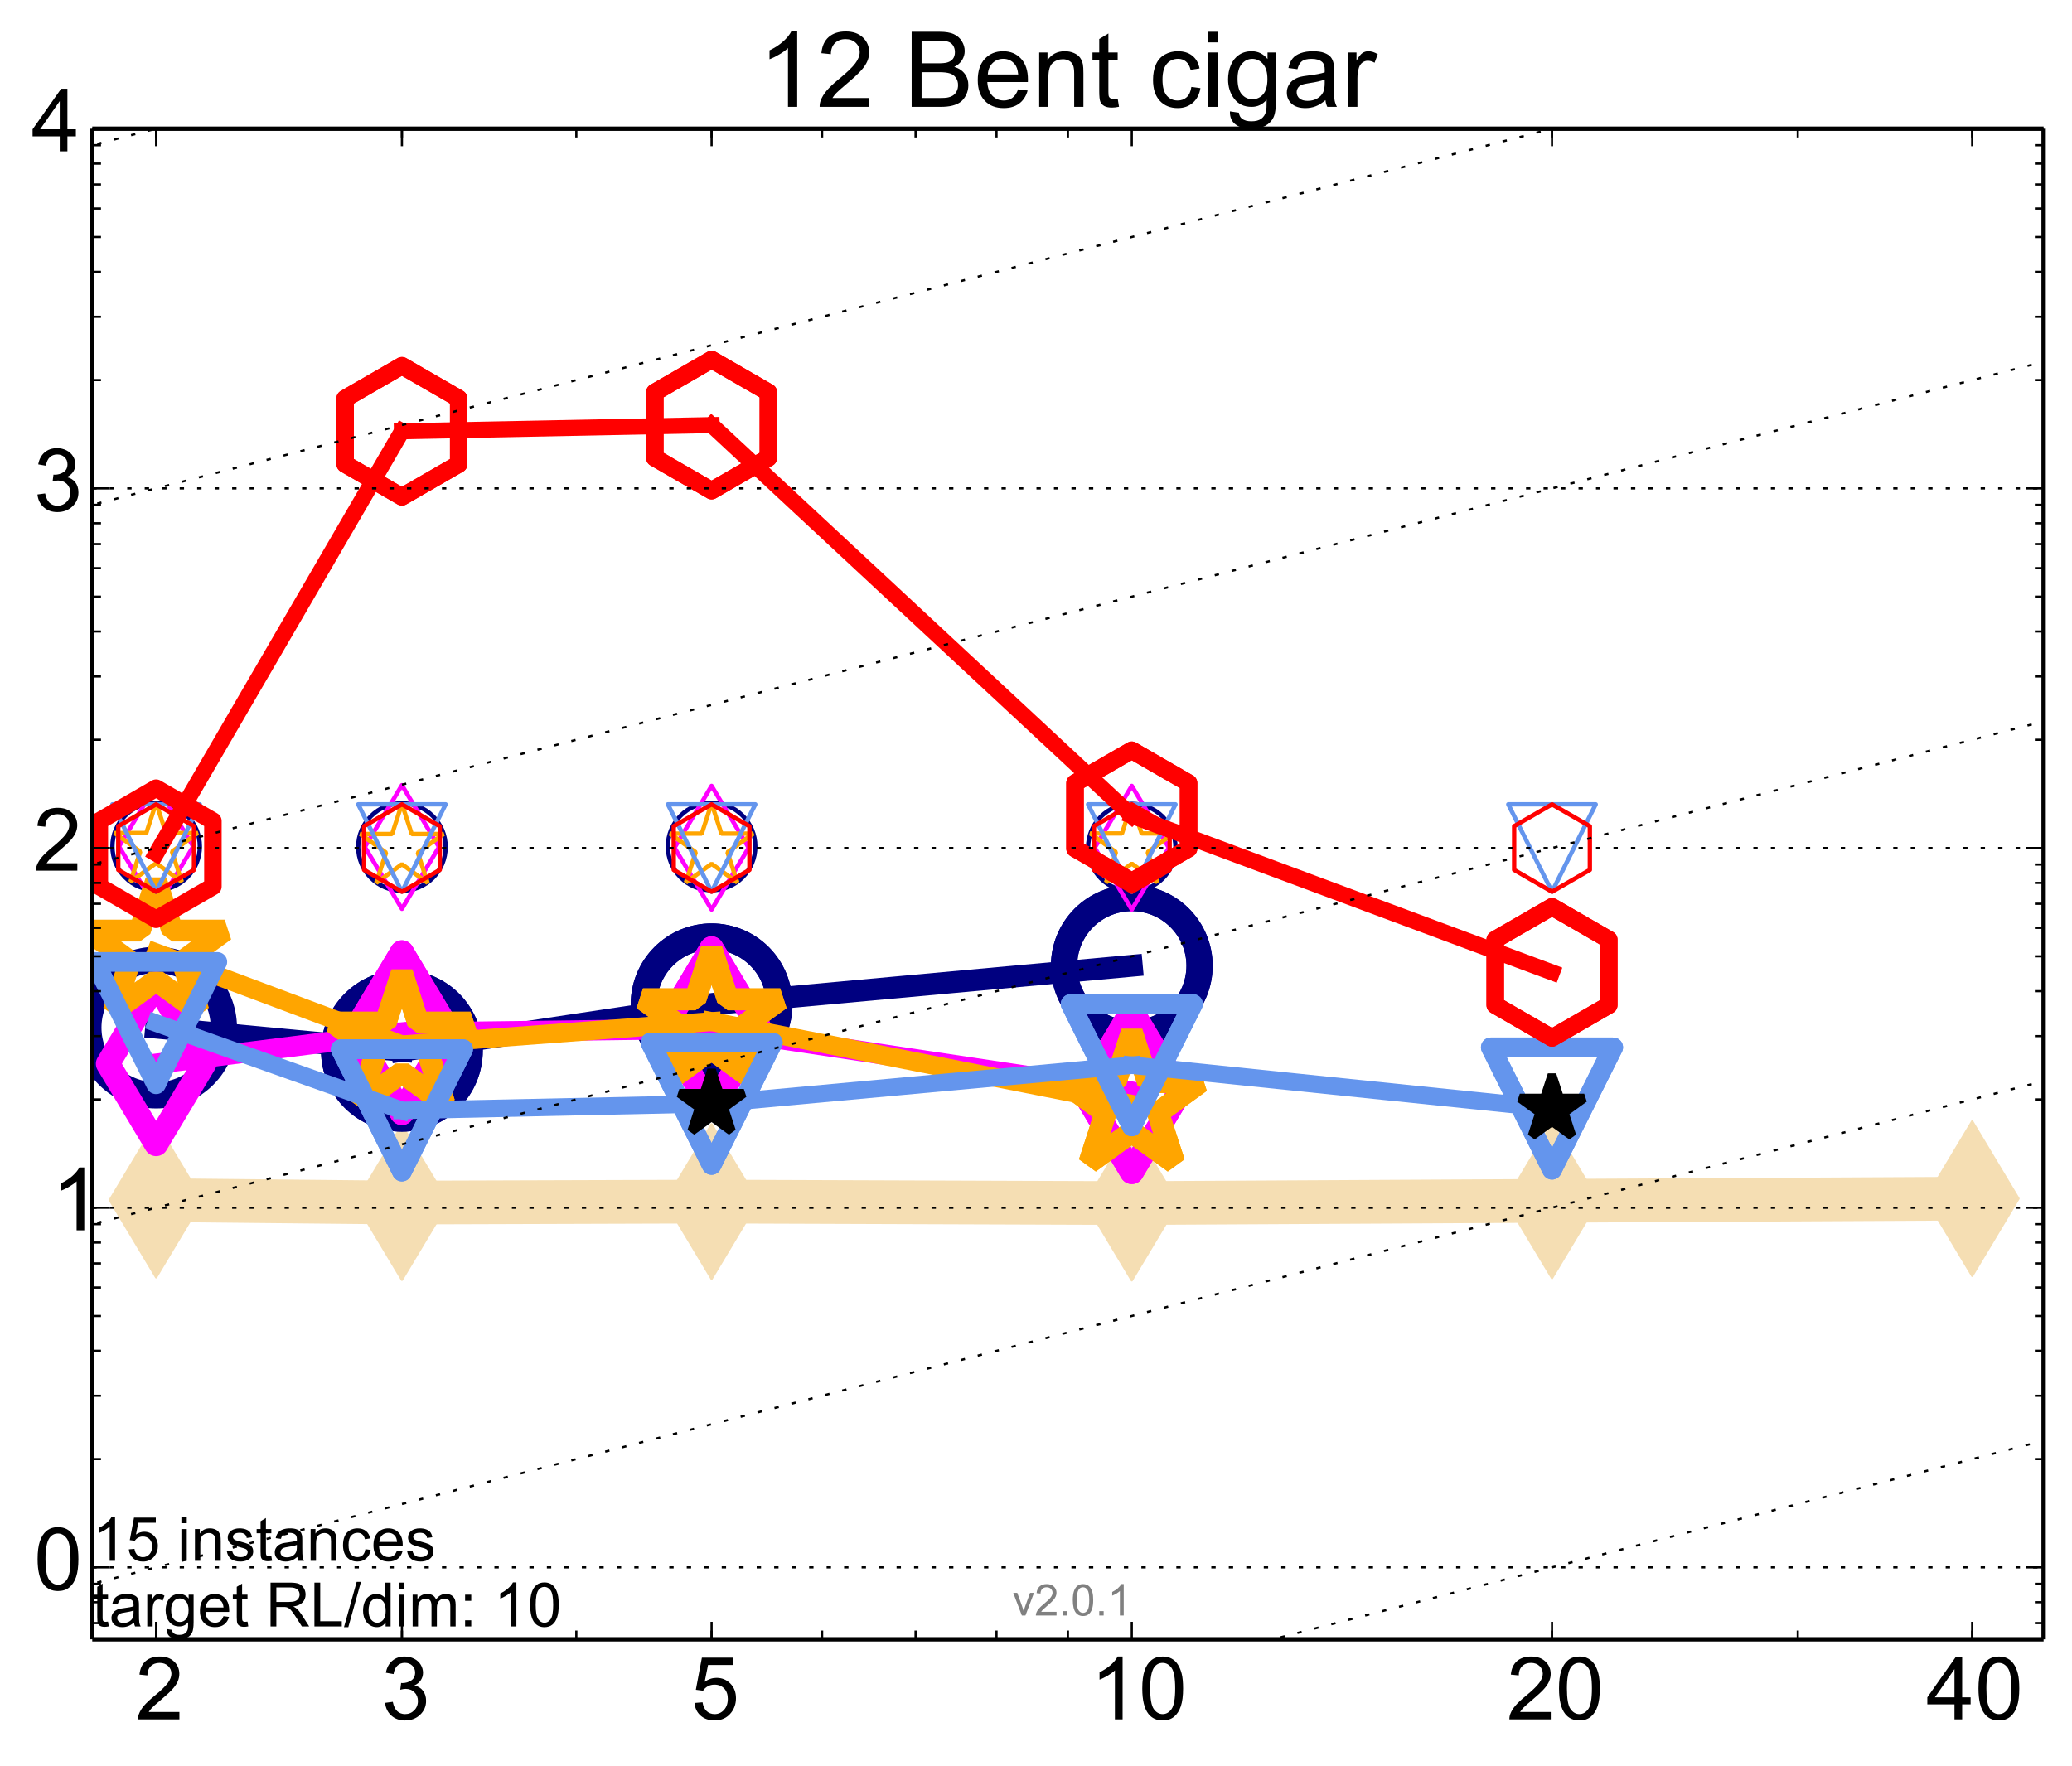 <?xml version="1.0" encoding="utf-8" standalone="no"?>
<!DOCTYPE svg PUBLIC "-//W3C//DTD SVG 1.1//EN"
  "http://www.w3.org/Graphics/SVG/1.1/DTD/svg11.dtd">
<!-- Created with matplotlib (http://matplotlib.org/) -->
<svg height="404pt" version="1.1" viewBox="0 0 474 404" width="474pt" xmlns="http://www.w3.org/2000/svg" xmlns:xlink="http://www.w3.org/1999/xlink">
 <defs>
  <style type="text/css">
*{stroke-linecap:butt;stroke-linejoin:round;}
  </style>
 </defs>
 <g id="figure_1">
  <g id="patch_1">
   <path d="
M0 404.541
L474.703 404.541
L474.703 0
L0 0
z
" style="fill:#ffffff;"/>
  </g>
  <g id="axes_1">
   <g id="patch_2">
    <path d="
M21.103 375.05
L467.503 375.05
L467.503 29.45
L21.103 29.45
z
" style="fill:#ffffff;"/>
   </g>
   <g id="line2d_1">
    <path clip-path="url(#pce8b81b1b8)" d="
M35.715 274.564
L91.945 275.135
L162.788 274.906
L258.915 275.251
L355.042 274.734
L451.169 274.225" style="fill:none;stroke:#f5deb3;stroke-linecap:square;stroke-width:10;"/>
    <defs>
     <path d="
M-8.32667e-16 17.678
L10.607 0
L9.4369e-16 -17.678
L-10.607 -3.55271e-15
z
" id="md254f5ef2b" style="stroke:#f5deb3;stroke-linejoin:miter;stroke-width:0.5;"/>
    </defs>
    <g clip-path="url(#pce8b81b1b8)">
     <use style="fill:#f5deb3;stroke:#f5deb3;stroke-linejoin:miter;stroke-width:0.5;" x="35.715" xlink:href="#md254f5ef2b" y="274.564"/>
     <use style="fill:#f5deb3;stroke:#f5deb3;stroke-linejoin:miter;stroke-width:0.5;" x="91.945" xlink:href="#md254f5ef2b" y="275.135"/>
     <use style="fill:#f5deb3;stroke:#f5deb3;stroke-linejoin:miter;stroke-width:0.5;" x="162.788" xlink:href="#md254f5ef2b" y="274.906"/>
     <use style="fill:#f5deb3;stroke:#f5deb3;stroke-linejoin:miter;stroke-width:0.5;" x="258.915" xlink:href="#md254f5ef2b" y="275.251"/>
     <use style="fill:#f5deb3;stroke:#f5deb3;stroke-linejoin:miter;stroke-width:0.5;" x="355.042" xlink:href="#md254f5ef2b" y="274.734"/>
     <use style="fill:#f5deb3;stroke:#f5deb3;stroke-linejoin:miter;stroke-width:0.5;" x="451.169" xlink:href="#md254f5ef2b" y="274.225"/>
    </g>
   </g>
   <g id="line2d_2">
    <path clip-path="url(#pce8b81b1b8)" d="
M35.715 235.101
L91.945 240.403" style="fill:none;stroke:#000080;stroke-linecap:square;stroke-width:5.0;"/>
    <defs>
     <path d="
M0 15.5
C4.111 15.5 8.053 13.867 10.96 10.96
C13.867 8.053 15.5 4.111 15.5 0
C15.5 -4.111 13.867 -8.053 10.96 -10.96
C8.053 -13.867 4.111 -15.5 0 -15.5
C-4.111 -15.5 -8.053 -13.867 -10.96 -10.96
C-13.867 -8.053 -15.5 -4.111 -15.5 0
C-15.5 4.111 -13.867 8.053 -10.96 10.96
C-8.053 13.867 -4.111 15.5 0 15.5
z
" id="m0d8e0e36bc" style="stroke:#000080;stroke-width:6.0;"/>
    </defs>
    <g clip-path="url(#pce8b81b1b8)">
     <use style="fill:none;stroke:#000080;stroke-width:6.0;" x="35.715" xlink:href="#m0d8e0e36bc" y="235.101"/>
     <use style="fill:none;stroke:#000080;stroke-width:6.0;" x="91.945" xlink:href="#m0d8e0e36bc" y="240.403"/>
    </g>
   </g>
   <g id="line2d_3">
    <path clip-path="url(#pce8b81b1b8)" d="
M91.945 240.403
L162.788 229.76" style="fill:none;stroke:#000080;stroke-linecap:square;stroke-width:5.0;"/>
    <g clip-path="url(#pce8b81b1b8)">
     <use style="fill:none;stroke:#000080;stroke-width:6.0;" x="91.945" xlink:href="#m0d8e0e36bc" y="240.403"/>
     <use style="fill:none;stroke:#000080;stroke-width:6.0;" x="162.788" xlink:href="#m0d8e0e36bc" y="229.76"/>
    </g>
   </g>
   <g id="line2d_4">
    <path clip-path="url(#pce8b81b1b8)" d="
M162.788 229.76
L258.915 220.956" style="fill:none;stroke:#000080;stroke-linecap:square;stroke-width:5.0;"/>
    <g clip-path="url(#pce8b81b1b8)">
     <use style="fill:none;stroke:#000080;stroke-width:6.0;" x="162.788" xlink:href="#m0d8e0e36bc" y="229.76"/>
     <use style="fill:none;stroke:#000080;stroke-width:6.0;" x="258.915" xlink:href="#m0d8e0e36bc" y="220.956"/>
    </g>
   </g>
   <g id="line2d_5">
    <path clip-path="url(#pce8b81b1b8)" d="
M258.915 220.956" style="fill:none;stroke:#000080;stroke-linecap:square;stroke-width:5.0;"/>
    <g clip-path="url(#pce8b81b1b8)">
     <use style="fill:none;stroke:#000080;stroke-width:6.0;" x="258.915" xlink:href="#m0d8e0e36bc" y="220.956"/>
    </g>
   </g>
   <g id="line2d_6"/>
   <g id="line2d_7">
    <defs>
     <path d="
M0 10
C2.652 10 5.196 8.946 7.071 7.071
C8.946 5.196 10 2.652 10 0
C10 -2.652 8.946 -5.196 7.071 -7.071
C5.196 -8.946 2.652 -10 0 -10
C-2.652 -10 -5.196 -8.946 -7.071 -7.071
C-8.946 -5.196 -10 -2.652 -10 0
C-10 2.652 -8.946 5.196 -7.071 7.071
C-5.196 8.946 -2.652 10 0 10
z
" id="m482b61ff66" style="stroke:#000080;"/>
    </defs>
    <g clip-path="url(#pce8b81b1b8)">
     <use style="fill:none;stroke:#000080;" x="35.715" xlink:href="#m482b61ff66" y="193.666"/>
     <use style="fill:none;stroke:#000080;" x="91.945" xlink:href="#m482b61ff66" y="193.784"/>
     <use style="fill:none;stroke:#000080;" x="162.788" xlink:href="#m482b61ff66" y="193.666"/>
     <use style="fill:none;stroke:#000080;" x="258.915" xlink:href="#m482b61ff66" y="193.914"/>
    </g>
   </g>
   <g id="line2d_8">
    <path clip-path="url(#pce8b81b1b8)" d="
M35.715 243.372
L91.945 236.261" style="fill:none;stroke:#ff00ff;stroke-linecap:square;stroke-width:4.667;"/>
    <defs>
     <path d="
M-8.65974e-16 18.385
L11.031 0
L9.10383e-16 -18.385
L-11.031 -3.55271e-15
z
" id="mb8abdacfd3" style="stroke:#ff00ff;stroke-linejoin:miter;stroke-width:5.5;"/>
    </defs>
    <g clip-path="url(#pce8b81b1b8)">
     <use style="fill:none;stroke:#ff00ff;stroke-linejoin:miter;stroke-width:5.5;" x="35.715" xlink:href="#mb8abdacfd3" y="243.372"/>
     <use style="fill:none;stroke:#ff00ff;stroke-linejoin:miter;stroke-width:5.5;" x="91.945" xlink:href="#mb8abdacfd3" y="236.261"/>
    </g>
   </g>
   <g id="line2d_9">
    <path clip-path="url(#pce8b81b1b8)" d="
M91.945 236.261
L162.788 235.356" style="fill:none;stroke:#ff00ff;stroke-linecap:square;stroke-width:4.667;"/>
    <g clip-path="url(#pce8b81b1b8)">
     <use style="fill:none;stroke:#ff00ff;stroke-linejoin:miter;stroke-width:5.5;" x="91.945" xlink:href="#mb8abdacfd3" y="236.261"/>
     <use style="fill:none;stroke:#ff00ff;stroke-linejoin:miter;stroke-width:5.5;" x="162.788" xlink:href="#mb8abdacfd3" y="235.356"/>
    </g>
   </g>
   <g id="line2d_10">
    <path clip-path="url(#pce8b81b1b8)" d="
M162.788 235.356
L258.915 249.759" style="fill:none;stroke:#ff00ff;stroke-linecap:square;stroke-width:4.667;"/>
    <g clip-path="url(#pce8b81b1b8)">
     <use style="fill:none;stroke:#ff00ff;stroke-linejoin:miter;stroke-width:5.5;" x="162.788" xlink:href="#mb8abdacfd3" y="235.356"/>
     <use style="fill:none;stroke:#ff00ff;stroke-linejoin:miter;stroke-width:5.5;" x="258.915" xlink:href="#mb8abdacfd3" y="249.759"/>
    </g>
   </g>
   <g id="line2d_11">
    <path clip-path="url(#pce8b81b1b8)" d="
M258.915 249.759" style="fill:none;stroke:#ff00ff;stroke-linecap:square;stroke-width:4.667;"/>
    <g clip-path="url(#pce8b81b1b8)">
     <use style="fill:none;stroke:#ff00ff;stroke-linejoin:miter;stroke-width:5.5;" x="258.915" xlink:href="#mb8abdacfd3" y="249.759"/>
    </g>
   </g>
   <g id="line2d_12"/>
   <g id="line2d_13">
    <defs>
     <path d="
M-6.66134e-16 14.142
L8.485 0
L-6.66134e-16 -14.142
L-8.485 -1.77636e-15
z
" id="m5f66c049e9" style="stroke:#ff00ff;stroke-linejoin:miter;"/>
    </defs>
    <g clip-path="url(#pce8b81b1b8)">
     <use style="fill:none;stroke:#ff00ff;stroke-linejoin:miter;" x="35.715" xlink:href="#m5f66c049e9" y="193.666"/>
     <use style="fill:none;stroke:#ff00ff;stroke-linejoin:miter;" x="91.945" xlink:href="#m5f66c049e9" y="193.784"/>
     <use style="fill:none;stroke:#ff00ff;stroke-linejoin:miter;" x="162.788" xlink:href="#m5f66c049e9" y="193.95"/>
     <use style="fill:none;stroke:#ff00ff;stroke-linejoin:miter;" x="258.915" xlink:href="#m5f66c049e9" y="193.95"/>
    </g>
   </g>
   <g id="line2d_14">
    <path clip-path="url(#pce8b81b1b8)" d="
M35.715 218.003
L91.945 239.061" style="fill:none;stroke:#ffa500;stroke-linecap:square;stroke-width:4.333;"/>
    <defs>
     <path d="
M1.01033e-15 -16.5
L-3.704 -5.099
L-15.692 -5.099
L-5.994 1.948
L-9.698 13.349
L-1.15774e-15 6.302
L9.698 13.349
L5.994 1.948
L15.692 -5.099
L3.704 -5.099
z
" id="m32a056ebc7" style="stroke:#ffa500;stroke-linejoin:bevel;stroke-width:5.0;"/>
    </defs>
    <g clip-path="url(#pce8b81b1b8)">
     <use style="fill:none;stroke:#ffa500;stroke-linejoin:bevel;stroke-width:5.0;" x="35.715" xlink:href="#m32a056ebc7" y="218.003"/>
     <use style="fill:none;stroke:#ffa500;stroke-linejoin:bevel;stroke-width:5.0;" x="91.945" xlink:href="#m32a056ebc7" y="239.061"/>
    </g>
   </g>
   <g id="line2d_15">
    <path clip-path="url(#pce8b81b1b8)" d="
M91.945 239.061
L162.788 233.728" style="fill:none;stroke:#ffa500;stroke-linecap:square;stroke-width:4.333;"/>
    <g clip-path="url(#pce8b81b1b8)">
     <use style="fill:none;stroke:#ffa500;stroke-linejoin:bevel;stroke-width:5.0;" x="91.945" xlink:href="#m32a056ebc7" y="239.061"/>
     <use style="fill:none;stroke:#ffa500;stroke-linejoin:bevel;stroke-width:5.0;" x="162.788" xlink:href="#m32a056ebc7" y="233.728"/>
    </g>
   </g>
   <g id="line2d_16">
    <path clip-path="url(#pce8b81b1b8)" d="
M162.788 233.728
L258.915 252.65" style="fill:none;stroke:#ffa500;stroke-linecap:square;stroke-width:4.333;"/>
    <g clip-path="url(#pce8b81b1b8)">
     <use style="fill:none;stroke:#ffa500;stroke-linejoin:bevel;stroke-width:5.0;" x="162.788" xlink:href="#m32a056ebc7" y="233.728"/>
     <use style="fill:none;stroke:#ffa500;stroke-linejoin:bevel;stroke-width:5.0;" x="258.915" xlink:href="#m32a056ebc7" y="252.65"/>
    </g>
   </g>
   <g id="line2d_17">
    <path clip-path="url(#pce8b81b1b8)" d="
M258.915 252.65" style="fill:none;stroke:#ffa500;stroke-linecap:square;stroke-width:4.333;"/>
    <g clip-path="url(#pce8b81b1b8)">
     <use style="fill:none;stroke:#ffa500;stroke-linejoin:bevel;stroke-width:5.0;" x="258.915" xlink:href="#m32a056ebc7" y="252.65"/>
    </g>
   </g>
   <g id="line2d_18"/>
   <g id="line2d_19">
    <defs>
     <path d="
M6.12323e-16 -10
L-2.245 -3.09
L-9.511 -3.09
L-3.633 1.18
L-5.878 8.09
L-7.0166e-16 3.82
L5.878 8.09
L3.633 1.18
L9.511 -3.09
L2.245 -3.09
z
" id="m6d50deb3be" style="stroke:#ffa500;stroke-linejoin:bevel;"/>
    </defs>
    <g clip-path="url(#pce8b81b1b8)">
     <use style="fill:none;stroke:#ffa500;stroke-linejoin:bevel;" x="35.715" xlink:href="#m6d50deb3be" y="193.666"/>
     <use style="fill:none;stroke:#ffa500;stroke-linejoin:bevel;" x="91.945" xlink:href="#m6d50deb3be" y="193.903"/>
     <use style="fill:none;stroke:#ffa500;stroke-linejoin:bevel;" x="162.788" xlink:href="#m6d50deb3be" y="193.808"/>
     <use style="fill:none;stroke:#ffa500;stroke-linejoin:bevel;" x="258.915" xlink:href="#m6d50deb3be" y="193.772"/>
    </g>
   </g>
   <g id="line2d_20">
    <path clip-path="url(#pce8b81b1b8)" d="
M35.715 234.069
L91.945 254.045" style="fill:none;stroke:#6495ed;stroke-linecap:square;stroke-width:4.0;"/>
    <defs>
     <path d="
M-1.71451e-15 14
L14 -14
L-14 -14
z
" id="mb96b1c03e9" style="stroke:#6495ed;stroke-linejoin:miter;stroke-width:4.5;"/>
    </defs>
    <g clip-path="url(#pce8b81b1b8)">
     <use style="fill:none;stroke:#6495ed;stroke-linejoin:miter;stroke-width:4.5;" x="35.715" xlink:href="#mb96b1c03e9" y="234.069"/>
     <use style="fill:none;stroke:#6495ed;stroke-linejoin:miter;stroke-width:4.5;" x="91.945" xlink:href="#mb96b1c03e9" y="254.045"/>
    </g>
   </g>
   <g id="line2d_21">
    <path clip-path="url(#pce8b81b1b8)" d="
M91.945 254.045
L162.788 252.527" style="fill:none;stroke:#6495ed;stroke-linecap:square;stroke-width:4.0;"/>
    <g clip-path="url(#pce8b81b1b8)">
     <use style="fill:none;stroke:#6495ed;stroke-linejoin:miter;stroke-width:4.5;" x="91.945" xlink:href="#mb96b1c03e9" y="254.045"/>
     <use style="fill:none;stroke:#6495ed;stroke-linejoin:miter;stroke-width:4.5;" x="162.788" xlink:href="#mb96b1c03e9" y="252.527"/>
    </g>
   </g>
   <g id="line2d_22">
    <path clip-path="url(#pce8b81b1b8)" d="
M162.788 252.527
L258.915 243.706" style="fill:none;stroke:#6495ed;stroke-linecap:square;stroke-width:4.0;"/>
    <g clip-path="url(#pce8b81b1b8)">
     <use style="fill:none;stroke:#6495ed;stroke-linejoin:miter;stroke-width:4.5;" x="162.788" xlink:href="#mb96b1c03e9" y="252.527"/>
     <use style="fill:none;stroke:#6495ed;stroke-linejoin:miter;stroke-width:4.5;" x="258.915" xlink:href="#mb96b1c03e9" y="243.706"/>
    </g>
   </g>
   <g id="line2d_23">
    <path clip-path="url(#pce8b81b1b8)" d="
M258.915 243.706
L355.042 253.621" style="fill:none;stroke:#6495ed;stroke-linecap:square;stroke-width:4.0;"/>
    <g clip-path="url(#pce8b81b1b8)">
     <use style="fill:none;stroke:#6495ed;stroke-linejoin:miter;stroke-width:4.5;" x="258.915" xlink:href="#mb96b1c03e9" y="243.706"/>
     <use style="fill:none;stroke:#6495ed;stroke-linejoin:miter;stroke-width:4.5;" x="355.042" xlink:href="#mb96b1c03e9" y="253.621"/>
    </g>
   </g>
   <g id="line2d_24">
    <path clip-path="url(#pce8b81b1b8)" d="
M355.042 253.621" style="fill:none;stroke:#6495ed;stroke-linecap:square;stroke-width:4.0;"/>
    <g clip-path="url(#pce8b81b1b8)">
     <use style="fill:none;stroke:#6495ed;stroke-linejoin:miter;stroke-width:4.5;" x="355.042" xlink:href="#mb96b1c03e9" y="253.621"/>
    </g>
   </g>
   <g id="line2d_25"/>
   <g id="line2d_26">
    <defs>
     <path d="
M-1.22465e-15 10
L10 -10
L-10 -10
z
" id="m992f4b1a94" style="stroke:#6495ed;stroke-linejoin:miter;"/>
    </defs>
    <g clip-path="url(#pce8b81b1b8)">
     <use style="fill:none;stroke:#6495ed;stroke-linejoin:miter;" x="35.715" xlink:href="#m992f4b1a94" y="194.021"/>
     <use style="fill:none;stroke:#6495ed;stroke-linejoin:miter;" x="91.945" xlink:href="#m992f4b1a94" y="194.021"/>
     <use style="fill:none;stroke:#6495ed;stroke-linejoin:miter;" x="162.788" xlink:href="#m992f4b1a94" y="194.021"/>
     <use style="fill:none;stroke:#6495ed;stroke-linejoin:miter;" x="258.915" xlink:href="#m992f4b1a94" y="194.021"/>
     <use style="fill:none;stroke:#6495ed;stroke-linejoin:miter;" x="355.042" xlink:href="#m992f4b1a94" y="194.021"/>
    </g>
   </g>
   <g id="line2d_27">
    <path clip-path="url(#pce8b81b1b8)" d="
M35.715 195.323
L91.945 98.672" style="fill:none;stroke:#ff0000;stroke-linecap:square;stroke-width:3.667;"/>
    <defs>
     <path d="
M9.18485e-16 -15
L-12.99 -7.5
L-12.99 7.5
L-2.75546e-15 15
L12.99 7.5
L12.99 -7.5
z
" id="m9f2b2ca505" style="stroke:#ff0000;stroke-linejoin:miter;stroke-width:4;"/>
    </defs>
    <g clip-path="url(#pce8b81b1b8)">
     <use style="fill:none;stroke:#ff0000;stroke-linejoin:miter;stroke-width:4;" x="35.715" xlink:href="#m9f2b2ca505" y="195.323"/>
     <use style="fill:none;stroke:#ff0000;stroke-linejoin:miter;stroke-width:4;" x="91.945" xlink:href="#m9f2b2ca505" y="98.672"/>
    </g>
   </g>
   <g id="line2d_28">
    <path clip-path="url(#pce8b81b1b8)" d="
M91.945 98.672
L162.788 97.255" style="fill:none;stroke:#ff0000;stroke-linecap:square;stroke-width:3.667;"/>
    <g clip-path="url(#pce8b81b1b8)">
     <use style="fill:none;stroke:#ff0000;stroke-linejoin:miter;stroke-width:4;" x="91.945" xlink:href="#m9f2b2ca505" y="98.672"/>
     <use style="fill:none;stroke:#ff0000;stroke-linejoin:miter;stroke-width:4;" x="162.788" xlink:href="#m9f2b2ca505" y="97.255"/>
    </g>
   </g>
   <g id="line2d_29">
    <path clip-path="url(#pce8b81b1b8)" d="
M162.788 97.255
L258.915 186.65" style="fill:none;stroke:#ff0000;stroke-linecap:square;stroke-width:3.667;"/>
    <g clip-path="url(#pce8b81b1b8)">
     <use style="fill:none;stroke:#ff0000;stroke-linejoin:miter;stroke-width:4;" x="162.788" xlink:href="#m9f2b2ca505" y="97.255"/>
     <use style="fill:none;stroke:#ff0000;stroke-linejoin:miter;stroke-width:4;" x="258.915" xlink:href="#m9f2b2ca505" y="186.65"/>
    </g>
   </g>
   <g id="line2d_30">
    <path clip-path="url(#pce8b81b1b8)" d="
M258.915 186.65
L355.042 222.462" style="fill:none;stroke:#ff0000;stroke-linecap:square;stroke-width:3.667;"/>
    <g clip-path="url(#pce8b81b1b8)">
     <use style="fill:none;stroke:#ff0000;stroke-linejoin:miter;stroke-width:4;" x="258.915" xlink:href="#m9f2b2ca505" y="186.65"/>
     <use style="fill:none;stroke:#ff0000;stroke-linejoin:miter;stroke-width:4;" x="355.042" xlink:href="#m9f2b2ca505" y="222.462"/>
    </g>
   </g>
   <g id="line2d_31">
    <path clip-path="url(#pce8b81b1b8)" d="
M355.042 222.462" style="fill:none;stroke:#ff0000;stroke-linecap:square;stroke-width:3.667;"/>
    <g clip-path="url(#pce8b81b1b8)">
     <use style="fill:none;stroke:#ff0000;stroke-linejoin:miter;stroke-width:4;" x="355.042" xlink:href="#m9f2b2ca505" y="222.462"/>
    </g>
   </g>
   <g id="line2d_32"/>
   <g id="line2d_33">
    <defs>
     <path d="
M6.12323e-16 -10
L-8.66 -5
L-8.66 5
L-1.83697e-15 10
L8.66 5
L8.66 -5
z
" id="m6c3edd9fa2" style="stroke:#ff0000;stroke-linejoin:miter;"/>
    </defs>
    <g clip-path="url(#pce8b81b1b8)">
     <use style="fill:none;stroke:#ff0000;stroke-linejoin:miter;" x="35.715" xlink:href="#m6c3edd9fa2" y="194.021"/>
     <use style="fill:none;stroke:#ff0000;stroke-linejoin:miter;" x="91.945" xlink:href="#m6c3edd9fa2" y="194.021"/>
     <use style="fill:none;stroke:#ff0000;stroke-linejoin:miter;" x="162.788" xlink:href="#m6c3edd9fa2" y="194.021"/>
     <use style="fill:none;stroke:#ff0000;stroke-linejoin:miter;" x="258.915" xlink:href="#m6c3edd9fa2" y="194.021"/>
     <use style="fill:none;stroke:#ff0000;stroke-linejoin:miter;" x="355.042" xlink:href="#m6c3edd9fa2" y="194.021"/>
    </g>
   </g>
   <g id="line2d_34">
    <defs>
     <path d="
M4.74551e-16 -7.75
L-1.74 -2.395
L-7.371 -2.395
L-2.815 0.915
L-4.555 6.27
L-5.43787e-16 2.96
L4.555 6.27
L2.815 0.915
L7.371 -2.395
L1.74 -2.395
z
" id="m8500090848" style="stroke:#000000;stroke-linejoin:bevel;stroke-width:2;"/>
    </defs>
    <g clip-path="url(#pce8b81b1b8)">
     <use style="stroke:#000000;stroke-linejoin:bevel;stroke-width:2;" x="162.788" xlink:href="#m8500090848" y="252.527"/>
     <use style="stroke:#000000;stroke-linejoin:bevel;stroke-width:2;" x="355.042" xlink:href="#m8500090848" y="253.621"/>
    </g>
   </g>
   <g id="line2d_35">
    <path clip-path="url(#pce8b81b1b8)" d="
M-283.612 523.164
M172.851 405.541
L475.703 327.5" style="fill:none;stroke:#000000;stroke-dasharray:1,3;stroke-dashoffset:0.0;stroke-width:0.5;"/>
   </g>
   <g id="line2d_36">
    <path clip-path="url(#pce8b81b1b8)" d="
M-283.612 440.879
M-1 368.054
L475.703 245.215" style="fill:none;stroke:#000000;stroke-dasharray:1,3;stroke-dashoffset:0.0;stroke-width:0.5;"/>
   </g>
   <g id="line2d_37">
    <path clip-path="url(#pce8b81b1b8)" d="
M-283.612 358.593
M-1 285.768
L475.703 162.929" style="fill:none;stroke:#000000;stroke-dasharray:1,3;stroke-dashoffset:0.0;stroke-width:0.5;"/>
   </g>
   <g id="line2d_38">
    <path clip-path="url(#pce8b81b1b8)" d="
M-283.612 276.307
M-1 203.482
L475.703 80.643" style="fill:none;stroke:#000000;stroke-dasharray:1,3;stroke-dashoffset:0.0;stroke-width:0.5;"/>
   </g>
   <g id="line2d_39">
    <path clip-path="url(#pce8b81b1b8)" d="
M-283.612 194.021
M-1 121.197
L473.209 -1" style="fill:none;stroke:#000000;stroke-dasharray:1,3;stroke-dashoffset:0.0;stroke-width:0.5;"/>
   </g>
   <g id="line2d_40">
    <path clip-path="url(#pce8b81b1b8)" d="
M-283.612 111.736
M-1 38.911
L153.882 -1" style="fill:none;stroke:#000000;stroke-dasharray:1,3;stroke-dashoffset:0.0;stroke-width:0.5;"/>
   </g>
   <g id="line2d_41">
    <path clip-path="url(#pce8b81b1b8)" d="
M-283.612 29.45" style="fill:none;stroke:#000000;stroke-dasharray:1,3;stroke-dashoffset:0.0;stroke-width:0.5;"/>
   </g>
   <g id="line2d_42">
    <path clip-path="url(#pce8b81b1b8)" d="
M-283.612 -52.836" style="fill:none;stroke:#000000;stroke-dasharray:1,3;stroke-dashoffset:0.0;stroke-width:0.5;"/>
   </g>
   <g id="line2d_43">
    <path clip-path="url(#pce8b81b1b8)" d="
M-283.612 -135.121" style="fill:none;stroke:#000000;stroke-dasharray:1,3;stroke-dashoffset:0.0;stroke-width:0.5;"/>
   </g>
   <g id="matplotlib.axis_1">
    <g id="xtick_1">
     <g id="line2d_44">
      <defs>
       <path d="
M0 0
L0 -4" id="m93b0483c22" style="stroke:#000000;stroke-width:0.5;"/>
      </defs>
      <g>
       <use style="stroke:#000000;stroke-width:0.5;" x="35.715" xlink:href="#m93b0483c22" y="375.05"/>
      </g>
     </g>
     <g id="line2d_45">
      <defs>
       <path d="
M0 0
L0 4" id="m741efc42ff" style="stroke:#000000;stroke-width:0.5;"/>
      </defs>
      <g>
       <use style="stroke:#000000;stroke-width:0.5;" x="35.715" xlink:href="#m741efc42ff" y="29.45"/>
      </g>
     </g>
     <g id="text_1">
      <!-- 2 -->
      <defs>
       <path d="
M50.344 8.453
L50.344 0
L3.031 0
Q2.938 3.172 4.047 6.109
Q5.859 10.938 9.828 15.625
Q13.812 20.312 21.344 26.469
Q33.016 36.031 37.109 41.625
Q41.219 47.219 41.219 52.203
Q41.219 57.422 37.469 61
Q33.734 64.594 27.734 64.594
Q21.391 64.594 17.578 60.781
Q13.766 56.984 13.719 50.25
L4.688 51.172
Q5.609 61.281 11.656 66.578
Q17.719 71.875 27.938 71.875
Q38.234 71.875 44.234 66.156
Q50.25 60.453 50.25 52
Q50.25 47.703 48.484 43.547
Q46.734 39.406 42.656 34.812
Q38.578 30.219 29.109 22.219
Q21.188 15.578 18.938 13.203
Q16.703 10.844 15.234 8.453
z
" id="ArialMT-32"/>
      </defs>
      <g transform="translate(30.974 393.366)scale(0.2 -0.2)">
       <use xlink:href="#ArialMT-32"/>
      </g>
     </g>
    </g>
    <g id="xtick_2">
     <g id="line2d_46">
      <g>
       <use style="stroke:#000000;stroke-width:0.5;" x="91.945" xlink:href="#m93b0483c22" y="375.05"/>
      </g>
     </g>
     <g id="line2d_47">
      <g>
       <use style="stroke:#000000;stroke-width:0.5;" x="91.945" xlink:href="#m741efc42ff" y="29.45"/>
      </g>
     </g>
     <g id="text_2">
      <!-- 3 -->
      <defs>
       <path d="
M4.203 18.891
L12.984 20.062
Q14.5 12.594 18.141 9.297
Q21.781 6 27 6
Q33.203 6 37.469 10.297
Q41.75 14.594 41.75 20.953
Q41.75 27 37.797 30.922
Q33.844 34.859 27.734 34.859
Q25.25 34.859 21.531 33.891
L22.516 41.609
Q23.391 41.5 23.922 41.5
Q29.547 41.5 34.031 44.422
Q38.531 47.359 38.531 53.469
Q38.531 58.297 35.25 61.469
Q31.984 64.656 26.812 64.656
Q21.688 64.656 18.266 61.422
Q14.844 58.203 13.875 51.766
L5.078 53.328
Q6.688 62.156 12.391 67.016
Q18.109 71.875 26.609 71.875
Q32.469 71.875 37.391 69.359
Q42.328 66.844 44.938 62.5
Q47.562 58.156 47.562 53.266
Q47.562 48.641 45.062 44.828
Q42.578 41.016 37.703 38.766
Q44.047 37.312 47.562 32.688
Q51.078 28.078 51.078 21.141
Q51.078 11.766 44.234 5.25
Q37.406 -1.266 26.953 -1.266
Q17.531 -1.266 11.297 4.344
Q5.078 9.969 4.203 18.891" id="ArialMT-33"/>
      </defs>
      <g transform="translate(87.258 393.366)scale(0.2 -0.2)">
       <use xlink:href="#ArialMT-33"/>
      </g>
     </g>
    </g>
    <g id="xtick_3">
     <g id="line2d_48">
      <g>
       <use style="stroke:#000000;stroke-width:0.5;" x="162.788" xlink:href="#m93b0483c22" y="375.05"/>
      </g>
     </g>
     <g id="line2d_49">
      <g>
       <use style="stroke:#000000;stroke-width:0.5;" x="162.788" xlink:href="#m741efc42ff" y="29.45"/>
      </g>
     </g>
     <g id="text_3">
      <!-- 5 -->
      <defs>
       <path d="
M4.156 18.75
L13.375 19.531
Q14.406 12.797 18.141 9.391
Q21.875 6 27.156 6
Q33.5 6 37.891 10.781
Q42.281 15.578 42.281 23.484
Q42.281 31 38.062 35.344
Q33.844 39.703 27 39.703
Q22.75 39.703 19.328 37.766
Q15.922 35.844 13.969 32.766
L5.719 33.844
L12.641 70.609
L48.25 70.609
L48.25 62.203
L19.672 62.203
L15.828 42.969
Q22.266 47.469 29.344 47.469
Q38.719 47.469 45.156 40.969
Q51.609 34.469 51.609 24.266
Q51.609 14.547 45.953 7.469
Q39.062 -1.219 27.156 -1.219
Q17.391 -1.219 11.203 4.25
Q5.031 9.719 4.156 18.75" id="ArialMT-35"/>
      </defs>
      <g transform="translate(158.042 393.366)scale(0.2 -0.2)">
       <use xlink:href="#ArialMT-35"/>
      </g>
     </g>
    </g>
    <g id="xtick_4">
     <g id="line2d_50">
      <g>
       <use style="stroke:#000000;stroke-width:0.5;" x="258.915" xlink:href="#m93b0483c22" y="375.05"/>
      </g>
     </g>
     <g id="line2d_51">
      <g>
       <use style="stroke:#000000;stroke-width:0.5;" x="258.915" xlink:href="#m741efc42ff" y="29.45"/>
      </g>
     </g>
     <g id="text_4">
      <!-- 10 -->
      <defs>
       <path d="
M4.156 35.297
Q4.156 48 6.766 55.734
Q9.375 63.484 14.516 67.672
Q19.672 71.875 27.484 71.875
Q33.25 71.875 37.594 69.547
Q41.938 67.234 44.766 62.859
Q47.609 58.5 49.219 52.219
Q50.828 45.953 50.828 35.297
Q50.828 22.703 48.234 14.969
Q45.656 7.234 40.5 3
Q35.359 -1.219 27.484 -1.219
Q17.141 -1.219 11.234 6.203
Q4.156 15.141 4.156 35.297
M13.188 35.297
Q13.188 17.672 17.312 11.828
Q21.438 6 27.484 6
Q33.547 6 37.672 11.859
Q41.797 17.719 41.797 35.297
Q41.797 52.984 37.672 58.781
Q33.547 64.594 27.391 64.594
Q21.344 64.594 17.719 59.469
Q13.188 52.938 13.188 35.297" id="ArialMT-30"/>
       <path d="
M37.25 0
L28.469 0
L28.469 56
Q25.297 52.984 20.141 49.953
Q14.984 46.922 10.891 45.406
L10.891 53.906
Q18.266 57.375 23.781 62.297
Q29.297 67.234 31.594 71.875
L37.25 71.875
z
" id="ArialMT-31"/>
      </defs>
      <g transform="translate(249.36 393.366)scale(0.2 -0.2)">
       <use xlink:href="#ArialMT-31"/>
       <use x="55.615" xlink:href="#ArialMT-30"/>
      </g>
     </g>
    </g>
    <g id="xtick_5">
     <g id="line2d_52">
      <g>
       <use style="stroke:#000000;stroke-width:0.5;" x="355.042" xlink:href="#m93b0483c22" y="375.05"/>
      </g>
     </g>
     <g id="line2d_53">
      <g>
       <use style="stroke:#000000;stroke-width:0.5;" x="355.042" xlink:href="#m741efc42ff" y="29.45"/>
      </g>
     </g>
     <g id="text_5">
      <!-- 20 -->
      <g transform="translate(344.692 393.366)scale(0.2 -0.2)">
       <use xlink:href="#ArialMT-32"/>
       <use x="55.615" xlink:href="#ArialMT-30"/>
      </g>
     </g>
    </g>
    <g id="xtick_6">
     <g id="line2d_54">
      <g>
       <use style="stroke:#000000;stroke-width:0.5;" x="451.169" xlink:href="#m93b0483c22" y="375.05"/>
      </g>
     </g>
     <g id="line2d_55">
      <g>
       <use style="stroke:#000000;stroke-width:0.5;" x="451.169" xlink:href="#m741efc42ff" y="29.45"/>
      </g>
     </g>
     <g id="text_6">
      <!-- 40 -->
      <defs>
       <path d="
M32.328 0
L32.328 17.141
L1.266 17.141
L1.266 25.203
L33.938 71.578
L41.109 71.578
L41.109 25.203
L50.781 25.203
L50.781 17.141
L41.109 17.141
L41.109 0
z

M32.328 25.203
L32.328 57.469
L9.906 25.203
z
" id="ArialMT-34"/>
      </defs>
      <g transform="translate(440.652 393.366)scale(0.2 -0.2)">
       <use xlink:href="#ArialMT-34"/>
       <use x="55.615" xlink:href="#ArialMT-30"/>
      </g>
     </g>
    </g>
    <g id="xtick_7">
     <g id="line2d_56">
      <defs>
       <path d="
M0 0
L0 -2" id="m177f7580d0" style="stroke:#000000;stroke-width:0.5;"/>
      </defs>
      <g>
       <use style="stroke:#000000;stroke-width:0.5;" x="35.715" xlink:href="#m177f7580d0" y="375.05"/>
      </g>
     </g>
     <g id="line2d_57">
      <defs>
       <path d="
M0 0
L0 2" id="m5284c7e2a0" style="stroke:#000000;stroke-width:0.5;"/>
      </defs>
      <g>
       <use style="stroke:#000000;stroke-width:0.5;" x="35.715" xlink:href="#m5284c7e2a0" y="29.45"/>
      </g>
     </g>
    </g>
    <g id="xtick_8">
     <g id="line2d_58">
      <g>
       <use style="stroke:#000000;stroke-width:0.5;" x="91.945" xlink:href="#m177f7580d0" y="375.05"/>
      </g>
     </g>
     <g id="line2d_59">
      <g>
       <use style="stroke:#000000;stroke-width:0.5;" x="91.945" xlink:href="#m5284c7e2a0" y="29.45"/>
      </g>
     </g>
    </g>
    <g id="xtick_9">
     <g id="line2d_60">
      <g>
       <use style="stroke:#000000;stroke-width:0.5;" x="131.842" xlink:href="#m177f7580d0" y="375.05"/>
      </g>
     </g>
     <g id="line2d_61">
      <g>
       <use style="stroke:#000000;stroke-width:0.5;" x="131.842" xlink:href="#m5284c7e2a0" y="29.45"/>
      </g>
     </g>
    </g>
    <g id="xtick_10">
     <g id="line2d_62">
      <g>
       <use style="stroke:#000000;stroke-width:0.5;" x="162.788" xlink:href="#m177f7580d0" y="375.05"/>
      </g>
     </g>
     <g id="line2d_63">
      <g>
       <use style="stroke:#000000;stroke-width:0.5;" x="162.788" xlink:href="#m5284c7e2a0" y="29.45"/>
      </g>
     </g>
    </g>
    <g id="xtick_11">
     <g id="line2d_64">
      <g>
       <use style="stroke:#000000;stroke-width:0.5;" x="188.072" xlink:href="#m177f7580d0" y="375.05"/>
      </g>
     </g>
     <g id="line2d_65">
      <g>
       <use style="stroke:#000000;stroke-width:0.5;" x="188.072" xlink:href="#m5284c7e2a0" y="29.45"/>
      </g>
     </g>
    </g>
    <g id="xtick_12">
     <g id="line2d_66">
      <g>
       <use style="stroke:#000000;stroke-width:0.5;" x="209.45" xlink:href="#m177f7580d0" y="375.05"/>
      </g>
     </g>
     <g id="line2d_67">
      <g>
       <use style="stroke:#000000;stroke-width:0.5;" x="209.45" xlink:href="#m5284c7e2a0" y="29.45"/>
      </g>
     </g>
    </g>
    <g id="xtick_13">
     <g id="line2d_68">
      <g>
       <use style="stroke:#000000;stroke-width:0.5;" x="227.969" xlink:href="#m177f7580d0" y="375.05"/>
      </g>
     </g>
     <g id="line2d_69">
      <g>
       <use style="stroke:#000000;stroke-width:0.5;" x="227.969" xlink:href="#m5284c7e2a0" y="29.45"/>
      </g>
     </g>
    </g>
    <g id="xtick_14">
     <g id="line2d_70">
      <g>
       <use style="stroke:#000000;stroke-width:0.5;" x="244.303" xlink:href="#m177f7580d0" y="375.05"/>
      </g>
     </g>
     <g id="line2d_71">
      <g>
       <use style="stroke:#000000;stroke-width:0.5;" x="244.303" xlink:href="#m5284c7e2a0" y="29.45"/>
      </g>
     </g>
    </g>
    <g id="xtick_15">
     <g id="line2d_72">
      <g>
       <use style="stroke:#000000;stroke-width:0.5;" x="355.042" xlink:href="#m177f7580d0" y="375.05"/>
      </g>
     </g>
     <g id="line2d_73">
      <g>
       <use style="stroke:#000000;stroke-width:0.5;" x="355.042" xlink:href="#m5284c7e2a0" y="29.45"/>
      </g>
     </g>
    </g>
    <g id="xtick_16">
     <g id="line2d_74">
      <g>
       <use style="stroke:#000000;stroke-width:0.5;" x="411.272" xlink:href="#m177f7580d0" y="375.05"/>
      </g>
     </g>
     <g id="line2d_75">
      <g>
       <use style="stroke:#000000;stroke-width:0.5;" x="411.272" xlink:href="#m5284c7e2a0" y="29.45"/>
      </g>
     </g>
    </g>
    <g id="xtick_17">
     <g id="line2d_76">
      <g>
       <use style="stroke:#000000;stroke-width:0.5;" x="451.169" xlink:href="#m177f7580d0" y="375.05"/>
      </g>
     </g>
     <g id="line2d_77">
      <g>
       <use style="stroke:#000000;stroke-width:0.5;" x="451.169" xlink:href="#m5284c7e2a0" y="29.45"/>
      </g>
     </g>
    </g>
   </g>
   <g id="matplotlib.axis_2">
    <g id="ytick_1">
     <g id="line2d_78">
      <path clip-path="url(#pce8b81b1b8)" d="
M21.103 358.593
L467.503 358.593" style="fill:none;stroke:#000000;stroke-dasharray:1,3;stroke-dashoffset:0.0;stroke-width:0.5;"/>
     </g>
     <g id="line2d_79">
      <defs>
       <path d="
M0 0
L4 0" id="m728421d6d4" style="stroke:#000000;stroke-width:0.5;"/>
      </defs>
      <g>
       <use style="stroke:#000000;stroke-width:0.5;" x="21.103" xlink:href="#m728421d6d4" y="358.593"/>
      </g>
     </g>
     <g id="line2d_80">
      <defs>
       <path d="
M0 0
L-4 0" id="mcb0005524f" style="stroke:#000000;stroke-width:0.5;"/>
      </defs>
      <g>
       <use style="stroke:#000000;stroke-width:0.5;" x="467.503" xlink:href="#mcb0005524f" y="358.593"/>
      </g>
     </g>
     <g id="text_7">
      <!-- 0 -->
      <g transform="translate(7.769 363.763)scale(0.2 -0.2)">
       <use xlink:href="#ArialMT-30"/>
      </g>
     </g>
    </g>
    <g id="ytick_2">
     <g id="line2d_81">
      <path clip-path="url(#pce8b81b1b8)" d="
M21.103 276.307
L467.503 276.307" style="fill:none;stroke:#000000;stroke-dasharray:1,3;stroke-dashoffset:0.0;stroke-width:0.5;"/>
     </g>
     <g id="line2d_82">
      <g>
       <use style="stroke:#000000;stroke-width:0.5;" x="21.103" xlink:href="#m728421d6d4" y="276.307"/>
      </g>
     </g>
     <g id="line2d_83">
      <g>
       <use style="stroke:#000000;stroke-width:0.5;" x="467.503" xlink:href="#mcb0005524f" y="276.307"/>
      </g>
     </g>
     <g id="text_8">
      <!-- 1 -->
      <g transform="translate(11.831 281.477)scale(0.2 -0.2)">
       <use xlink:href="#ArialMT-31"/>
      </g>
     </g>
    </g>
    <g id="ytick_3">
     <g id="line2d_84">
      <path clip-path="url(#pce8b81b1b8)" d="
M21.103 194.021
L467.503 194.021" style="fill:none;stroke:#000000;stroke-dasharray:1,3;stroke-dashoffset:0.0;stroke-width:0.5;"/>
     </g>
     <g id="line2d_85">
      <g>
       <use style="stroke:#000000;stroke-width:0.5;" x="21.103" xlink:href="#m728421d6d4" y="194.021"/>
      </g>
     </g>
     <g id="line2d_86">
      <g>
       <use style="stroke:#000000;stroke-width:0.5;" x="467.503" xlink:href="#mcb0005524f" y="194.021"/>
      </g>
     </g>
     <g id="text_9">
      <!-- 2 -->
      <g transform="translate(7.622 199.192)scale(0.2 -0.2)">
       <use xlink:href="#ArialMT-32"/>
      </g>
     </g>
    </g>
    <g id="ytick_4">
     <g id="line2d_87">
      <path clip-path="url(#pce8b81b1b8)" d="
M21.103 111.736
L467.503 111.736" style="fill:none;stroke:#000000;stroke-dasharray:1,3;stroke-dashoffset:0.0;stroke-width:0.5;"/>
     </g>
     <g id="line2d_88">
      <g>
       <use style="stroke:#000000;stroke-width:0.5;" x="21.103" xlink:href="#m728421d6d4" y="111.736"/>
      </g>
     </g>
     <g id="line2d_89">
      <g>
       <use style="stroke:#000000;stroke-width:0.5;" x="467.503" xlink:href="#mcb0005524f" y="111.736"/>
      </g>
     </g>
     <g id="text_10">
      <!-- 3 -->
      <g transform="translate(7.728 116.906)scale(0.2 -0.2)">
       <use xlink:href="#ArialMT-33"/>
      </g>
     </g>
    </g>
    <g id="ytick_5">
     <g id="line2d_90">
      <path clip-path="url(#pce8b81b1b8)" d="
M21.103 29.45
L467.503 29.45" style="fill:none;stroke:#000000;stroke-dasharray:1,3;stroke-dashoffset:0.0;stroke-width:0.5;"/>
     </g>
     <g id="line2d_91">
      <g>
       <use style="stroke:#000000;stroke-width:0.5;" x="21.103" xlink:href="#m728421d6d4" y="29.45"/>
      </g>
     </g>
     <g id="line2d_92">
      <g>
       <use style="stroke:#000000;stroke-width:0.5;" x="467.503" xlink:href="#mcb0005524f" y="29.45"/>
      </g>
     </g>
     <g id="text_11">
      <!-- 4 -->
      <g transform="translate(7.2 34.62)scale(0.2 -0.2)">
       <use xlink:href="#ArialMT-34"/>
      </g>
     </g>
    </g>
    <g id="ytick_6">
     <g id="line2d_93">
      <defs>
       <path d="
M0 0
L2 0" id="mf0c55a9a47" style="stroke:#000000;stroke-width:0.5;"/>
      </defs>
      <g>
       <use style="stroke:#000000;stroke-width:0.5;" x="21.103" xlink:href="#mf0c55a9a47" y="371.339"/>
      </g>
     </g>
     <g id="line2d_94">
      <defs>
       <path d="
M0 0
L-2 0" id="ma4f294b3af" style="stroke:#000000;stroke-width:0.5;"/>
      </defs>
      <g>
       <use style="stroke:#000000;stroke-width:0.5;" x="467.503" xlink:href="#ma4f294b3af" y="371.339"/>
      </g>
     </g>
    </g>
    <g id="ytick_7">
     <g id="line2d_95">
      <g>
       <use style="stroke:#000000;stroke-width:0.5;" x="21.103" xlink:href="#mf0c55a9a47" y="366.567"/>
      </g>
     </g>
     <g id="line2d_96">
      <g>
       <use style="stroke:#000000;stroke-width:0.5;" x="467.503" xlink:href="#ma4f294b3af" y="366.567"/>
      </g>
     </g>
    </g>
    <g id="ytick_8">
     <g id="line2d_97">
      <g>
       <use style="stroke:#000000;stroke-width:0.5;" x="21.103" xlink:href="#mf0c55a9a47" y="362.358"/>
      </g>
     </g>
     <g id="line2d_98">
      <g>
       <use style="stroke:#000000;stroke-width:0.5;" x="467.503" xlink:href="#ma4f294b3af" y="362.358"/>
      </g>
     </g>
    </g>
    <g id="ytick_9">
     <g id="line2d_99">
      <g>
       <use style="stroke:#000000;stroke-width:0.5;" x="21.103" xlink:href="#mf0c55a9a47" y="333.822"/>
      </g>
     </g>
     <g id="line2d_100">
      <g>
       <use style="stroke:#000000;stroke-width:0.5;" x="467.503" xlink:href="#ma4f294b3af" y="333.822"/>
      </g>
     </g>
    </g>
    <g id="ytick_10">
     <g id="line2d_101">
      <g>
       <use style="stroke:#000000;stroke-width:0.5;" x="21.103" xlink:href="#mf0c55a9a47" y="319.333"/>
      </g>
     </g>
     <g id="line2d_102">
      <g>
       <use style="stroke:#000000;stroke-width:0.5;" x="467.503" xlink:href="#ma4f294b3af" y="319.333"/>
      </g>
     </g>
    </g>
    <g id="ytick_11">
     <g id="line2d_103">
      <g>
       <use style="stroke:#000000;stroke-width:0.5;" x="21.103" xlink:href="#mf0c55a9a47" y="309.052"/>
      </g>
     </g>
     <g id="line2d_104">
      <g>
       <use style="stroke:#000000;stroke-width:0.5;" x="467.503" xlink:href="#ma4f294b3af" y="309.052"/>
      </g>
     </g>
    </g>
    <g id="ytick_12">
     <g id="line2d_105">
      <g>
       <use style="stroke:#000000;stroke-width:0.5;" x="21.103" xlink:href="#mf0c55a9a47" y="301.078"/>
      </g>
     </g>
     <g id="line2d_106">
      <g>
       <use style="stroke:#000000;stroke-width:0.5;" x="467.503" xlink:href="#ma4f294b3af" y="301.078"/>
      </g>
     </g>
    </g>
    <g id="ytick_13">
     <g id="line2d_107">
      <g>
       <use style="stroke:#000000;stroke-width:0.5;" x="21.103" xlink:href="#mf0c55a9a47" y="294.562"/>
      </g>
     </g>
     <g id="line2d_108">
      <g>
       <use style="stroke:#000000;stroke-width:0.5;" x="467.503" xlink:href="#ma4f294b3af" y="294.562"/>
      </g>
     </g>
    </g>
    <g id="ytick_14">
     <g id="line2d_109">
      <g>
       <use style="stroke:#000000;stroke-width:0.5;" x="21.103" xlink:href="#mf0c55a9a47" y="289.053"/>
      </g>
     </g>
     <g id="line2d_110">
      <g>
       <use style="stroke:#000000;stroke-width:0.5;" x="467.503" xlink:href="#ma4f294b3af" y="289.053"/>
      </g>
     </g>
    </g>
    <g id="ytick_15">
     <g id="line2d_111">
      <g>
       <use style="stroke:#000000;stroke-width:0.5;" x="21.103" xlink:href="#mf0c55a9a47" y="284.281"/>
      </g>
     </g>
     <g id="line2d_112">
      <g>
       <use style="stroke:#000000;stroke-width:0.5;" x="467.503" xlink:href="#ma4f294b3af" y="284.281"/>
      </g>
     </g>
    </g>
    <g id="ytick_16">
     <g id="line2d_113">
      <g>
       <use style="stroke:#000000;stroke-width:0.5;" x="21.103" xlink:href="#mf0c55a9a47" y="280.072"/>
      </g>
     </g>
     <g id="line2d_114">
      <g>
       <use style="stroke:#000000;stroke-width:0.5;" x="467.503" xlink:href="#ma4f294b3af" y="280.072"/>
      </g>
     </g>
    </g>
    <g id="ytick_17">
     <g id="line2d_115">
      <g>
       <use style="stroke:#000000;stroke-width:0.5;" x="21.103" xlink:href="#mf0c55a9a47" y="251.537"/>
      </g>
     </g>
     <g id="line2d_116">
      <g>
       <use style="stroke:#000000;stroke-width:0.5;" x="467.503" xlink:href="#ma4f294b3af" y="251.537"/>
      </g>
     </g>
    </g>
    <g id="ytick_18">
     <g id="line2d_117">
      <g>
       <use style="stroke:#000000;stroke-width:0.5;" x="21.103" xlink:href="#mf0c55a9a47" y="237.047"/>
      </g>
     </g>
     <g id="line2d_118">
      <g>
       <use style="stroke:#000000;stroke-width:0.5;" x="467.503" xlink:href="#ma4f294b3af" y="237.047"/>
      </g>
     </g>
    </g>
    <g id="ytick_19">
     <g id="line2d_119">
      <g>
       <use style="stroke:#000000;stroke-width:0.5;" x="21.103" xlink:href="#mf0c55a9a47" y="226.766"/>
      </g>
     </g>
     <g id="line2d_120">
      <g>
       <use style="stroke:#000000;stroke-width:0.5;" x="467.503" xlink:href="#ma4f294b3af" y="226.766"/>
      </g>
     </g>
    </g>
    <g id="ytick_20">
     <g id="line2d_121">
      <g>
       <use style="stroke:#000000;stroke-width:0.5;" x="21.103" xlink:href="#mf0c55a9a47" y="218.792"/>
      </g>
     </g>
     <g id="line2d_122">
      <g>
       <use style="stroke:#000000;stroke-width:0.5;" x="467.503" xlink:href="#ma4f294b3af" y="218.792"/>
      </g>
     </g>
    </g>
    <g id="ytick_21">
     <g id="line2d_123">
      <g>
       <use style="stroke:#000000;stroke-width:0.5;" x="21.103" xlink:href="#mf0c55a9a47" y="212.276"/>
      </g>
     </g>
     <g id="line2d_124">
      <g>
       <use style="stroke:#000000;stroke-width:0.5;" x="467.503" xlink:href="#ma4f294b3af" y="212.276"/>
      </g>
     </g>
    </g>
    <g id="ytick_22">
     <g id="line2d_125">
      <g>
       <use style="stroke:#000000;stroke-width:0.5;" x="21.103" xlink:href="#mf0c55a9a47" y="206.768"/>
      </g>
     </g>
     <g id="line2d_126">
      <g>
       <use style="stroke:#000000;stroke-width:0.5;" x="467.503" xlink:href="#ma4f294b3af" y="206.768"/>
      </g>
     </g>
    </g>
    <g id="ytick_23">
     <g id="line2d_127">
      <g>
       <use style="stroke:#000000;stroke-width:0.5;" x="21.103" xlink:href="#mf0c55a9a47" y="201.996"/>
      </g>
     </g>
     <g id="line2d_128">
      <g>
       <use style="stroke:#000000;stroke-width:0.5;" x="467.503" xlink:href="#ma4f294b3af" y="201.996"/>
      </g>
     </g>
    </g>
    <g id="ytick_24">
     <g id="line2d_129">
      <g>
       <use style="stroke:#000000;stroke-width:0.5;" x="21.103" xlink:href="#mf0c55a9a47" y="197.787"/>
      </g>
     </g>
     <g id="line2d_130">
      <g>
       <use style="stroke:#000000;stroke-width:0.5;" x="467.503" xlink:href="#ma4f294b3af" y="197.787"/>
      </g>
     </g>
    </g>
    <g id="ytick_25">
     <g id="line2d_131">
      <g>
       <use style="stroke:#000000;stroke-width:0.5;" x="21.103" xlink:href="#mf0c55a9a47" y="169.251"/>
      </g>
     </g>
     <g id="line2d_132">
      <g>
       <use style="stroke:#000000;stroke-width:0.5;" x="467.503" xlink:href="#ma4f294b3af" y="169.251"/>
      </g>
     </g>
    </g>
    <g id="ytick_26">
     <g id="line2d_133">
      <g>
       <use style="stroke:#000000;stroke-width:0.5;" x="21.103" xlink:href="#mf0c55a9a47" y="154.761"/>
      </g>
     </g>
     <g id="line2d_134">
      <g>
       <use style="stroke:#000000;stroke-width:0.5;" x="467.503" xlink:href="#ma4f294b3af" y="154.761"/>
      </g>
     </g>
    </g>
    <g id="ytick_27">
     <g id="line2d_135">
      <g>
       <use style="stroke:#000000;stroke-width:0.5;" x="21.103" xlink:href="#mf0c55a9a47" y="144.48"/>
      </g>
     </g>
     <g id="line2d_136">
      <g>
       <use style="stroke:#000000;stroke-width:0.5;" x="467.503" xlink:href="#ma4f294b3af" y="144.48"/>
      </g>
     </g>
    </g>
    <g id="ytick_28">
     <g id="line2d_137">
      <g>
       <use style="stroke:#000000;stroke-width:0.5;" x="21.103" xlink:href="#mf0c55a9a47" y="136.506"/>
      </g>
     </g>
     <g id="line2d_138">
      <g>
       <use style="stroke:#000000;stroke-width:0.5;" x="467.503" xlink:href="#ma4f294b3af" y="136.506"/>
      </g>
     </g>
    </g>
    <g id="ytick_29">
     <g id="line2d_139">
      <g>
       <use style="stroke:#000000;stroke-width:0.5;" x="21.103" xlink:href="#mf0c55a9a47" y="129.991"/>
      </g>
     </g>
     <g id="line2d_140">
      <g>
       <use style="stroke:#000000;stroke-width:0.5;" x="467.503" xlink:href="#ma4f294b3af" y="129.991"/>
      </g>
     </g>
    </g>
    <g id="ytick_30">
     <g id="line2d_141">
      <g>
       <use style="stroke:#000000;stroke-width:0.5;" x="21.103" xlink:href="#mf0c55a9a47" y="124.482"/>
      </g>
     </g>
     <g id="line2d_142">
      <g>
       <use style="stroke:#000000;stroke-width:0.5;" x="467.503" xlink:href="#ma4f294b3af" y="124.482"/>
      </g>
     </g>
    </g>
    <g id="ytick_31">
     <g id="line2d_143">
      <g>
       <use style="stroke:#000000;stroke-width:0.5;" x="21.103" xlink:href="#mf0c55a9a47" y="119.71"/>
      </g>
     </g>
     <g id="line2d_144">
      <g>
       <use style="stroke:#000000;stroke-width:0.5;" x="467.503" xlink:href="#ma4f294b3af" y="119.71"/>
      </g>
     </g>
    </g>
    <g id="ytick_32">
     <g id="line2d_145">
      <g>
       <use style="stroke:#000000;stroke-width:0.5;" x="21.103" xlink:href="#mf0c55a9a47" y="115.501"/>
      </g>
     </g>
     <g id="line2d_146">
      <g>
       <use style="stroke:#000000;stroke-width:0.5;" x="467.503" xlink:href="#ma4f294b3af" y="115.501"/>
      </g>
     </g>
    </g>
    <g id="ytick_33">
     <g id="line2d_147">
      <g>
       <use style="stroke:#000000;stroke-width:0.5;" x="21.103" xlink:href="#mf0c55a9a47" y="86.965"/>
      </g>
     </g>
     <g id="line2d_148">
      <g>
       <use style="stroke:#000000;stroke-width:0.5;" x="467.503" xlink:href="#ma4f294b3af" y="86.965"/>
      </g>
     </g>
    </g>
    <g id="ytick_34">
     <g id="line2d_149">
      <g>
       <use style="stroke:#000000;stroke-width:0.5;" x="21.103" xlink:href="#mf0c55a9a47" y="72.475"/>
      </g>
     </g>
     <g id="line2d_150">
      <g>
       <use style="stroke:#000000;stroke-width:0.5;" x="467.503" xlink:href="#ma4f294b3af" y="72.475"/>
      </g>
     </g>
    </g>
    <g id="ytick_35">
     <g id="line2d_151">
      <g>
       <use style="stroke:#000000;stroke-width:0.5;" x="21.103" xlink:href="#mf0c55a9a47" y="62.195"/>
      </g>
     </g>
     <g id="line2d_152">
      <g>
       <use style="stroke:#000000;stroke-width:0.5;" x="467.503" xlink:href="#ma4f294b3af" y="62.195"/>
      </g>
     </g>
    </g>
    <g id="ytick_36">
     <g id="line2d_153">
      <g>
       <use style="stroke:#000000;stroke-width:0.5;" x="21.103" xlink:href="#mf0c55a9a47" y="54.22"/>
      </g>
     </g>
     <g id="line2d_154">
      <g>
       <use style="stroke:#000000;stroke-width:0.5;" x="467.503" xlink:href="#ma4f294b3af" y="54.22"/>
      </g>
     </g>
    </g>
    <g id="ytick_37">
     <g id="line2d_155">
      <g>
       <use style="stroke:#000000;stroke-width:0.5;" x="21.103" xlink:href="#mf0c55a9a47" y="47.705"/>
      </g>
     </g>
     <g id="line2d_156">
      <g>
       <use style="stroke:#000000;stroke-width:0.5;" x="467.503" xlink:href="#ma4f294b3af" y="47.705"/>
      </g>
     </g>
    </g>
    <g id="ytick_38">
     <g id="line2d_157">
      <g>
       <use style="stroke:#000000;stroke-width:0.5;" x="21.103" xlink:href="#mf0c55a9a47" y="42.196"/>
      </g>
     </g>
     <g id="line2d_158">
      <g>
       <use style="stroke:#000000;stroke-width:0.5;" x="467.503" xlink:href="#ma4f294b3af" y="42.196"/>
      </g>
     </g>
    </g>
    <g id="ytick_39">
     <g id="line2d_159">
      <g>
       <use style="stroke:#000000;stroke-width:0.5;" x="21.103" xlink:href="#mf0c55a9a47" y="37.424"/>
      </g>
     </g>
     <g id="line2d_160">
      <g>
       <use style="stroke:#000000;stroke-width:0.5;" x="467.503" xlink:href="#ma4f294b3af" y="37.424"/>
      </g>
     </g>
    </g>
    <g id="ytick_40">
     <g id="line2d_161">
      <g>
       <use style="stroke:#000000;stroke-width:0.5;" x="21.103" xlink:href="#mf0c55a9a47" y="33.215"/>
      </g>
     </g>
     <g id="line2d_162">
      <g>
       <use style="stroke:#000000;stroke-width:0.5;" x="467.503" xlink:href="#ma4f294b3af" y="33.215"/>
      </g>
     </g>
    </g>
   </g>
   <g id="patch_3">
    <path d="
M21.103 29.45
L467.503 29.45" style="fill:none;stroke:#000000;"/>
   </g>
   <g id="patch_4">
    <path d="
M467.503 375.05
L467.503 29.45" style="fill:none;stroke:#000000;"/>
   </g>
   <g id="patch_5">
    <path d="
M21.103 375.05
L467.503 375.05" style="fill:none;stroke:#000000;"/>
   </g>
   <g id="patch_6">
    <path d="
M21.103 375.05
L21.103 29.45" style="fill:none;stroke:#000000;"/>
   </g>
   <g id="text_12">
    <!-- 15 instances -->
    <defs>
     <path d="
M40.438 19
L49.078 17.875
Q47.656 8.938 41.812 3.875
Q35.984 -1.172 27.484 -1.172
Q16.844 -1.172 10.375 5.781
Q3.906 12.75 3.906 25.734
Q3.906 34.125 6.688 40.422
Q9.469 46.734 15.156 49.875
Q20.844 53.031 27.547 53.031
Q35.984 53.031 41.359 48.75
Q46.734 44.484 48.25 36.625
L39.703 35.297
Q38.484 40.531 35.375 43.156
Q32.281 45.797 27.875 45.797
Q21.234 45.797 17.078 41.031
Q12.938 36.281 12.938 25.984
Q12.938 15.531 16.938 10.797
Q20.953 6.062 27.391 6.062
Q32.562 6.062 36.031 9.234
Q39.5 12.406 40.438 19" id="ArialMT-63"/>
     <path d="
M40.438 6.391
Q35.547 2.25 31.031 0.531
Q26.516 -1.172 21.344 -1.172
Q12.797 -1.172 8.203 3
Q3.609 7.172 3.609 13.672
Q3.609 17.484 5.344 20.625
Q7.078 23.781 9.891 25.688
Q12.703 27.594 16.219 28.562
Q18.797 29.25 24.031 29.891
Q34.672 31.156 39.703 32.906
Q39.75 34.719 39.75 35.203
Q39.75 40.578 37.25 42.781
Q33.891 45.75 27.25 45.75
Q21.047 45.75 18.094 43.578
Q15.141 41.406 13.719 35.891
L5.125 37.062
Q6.297 42.578 8.984 45.969
Q11.672 49.359 16.75 51.188
Q21.828 53.031 28.516 53.031
Q35.156 53.031 39.297 51.469
Q43.453 49.906 45.406 47.531
Q47.359 45.172 48.141 41.547
Q48.578 39.312 48.578 33.453
L48.578 21.734
Q48.578 9.469 49.141 6.219
Q49.703 2.984 51.375 0
L42.188 0
Q40.828 2.734 40.438 6.391
M39.703 26.031
Q34.906 24.078 25.344 22.703
Q19.922 21.922 17.672 20.938
Q15.438 19.969 14.203 18.094
Q12.984 16.219 12.984 13.922
Q12.984 10.406 15.641 8.062
Q18.312 5.719 23.438 5.719
Q28.516 5.719 32.469 7.938
Q36.422 10.156 38.281 14.016
Q39.703 17 39.703 22.797
z
" id="ArialMT-61"/>
     <path d="
M42.094 16.703
L51.172 15.578
Q49.031 7.625 43.219 3.219
Q37.406 -1.172 28.375 -1.172
Q17 -1.172 10.328 5.828
Q3.656 12.844 3.656 25.484
Q3.656 38.578 10.391 45.797
Q17.141 53.031 27.875 53.031
Q38.281 53.031 44.875 45.953
Q51.469 38.875 51.469 26.031
Q51.469 25.25 51.422 23.688
L12.75 23.688
Q13.234 15.141 17.578 10.594
Q21.922 6.062 28.422 6.062
Q33.25 6.062 36.672 8.594
Q40.094 11.141 42.094 16.703
M13.234 30.906
L42.188 30.906
Q41.609 37.453 38.875 40.719
Q34.672 45.797 27.984 45.797
Q21.922 45.797 17.797 41.75
Q13.672 37.703 13.234 30.906" id="ArialMT-65"/>
     <path d="
M25.781 7.859
L27.047 0.094
Q23.344 -0.688 20.406 -0.688
Q15.625 -0.688 12.984 0.828
Q10.359 2.344 9.281 4.812
Q8.203 7.281 8.203 15.188
L8.203 45.016
L1.766 45.016
L1.766 51.859
L8.203 51.859
L8.203 64.703
L16.938 69.969
L16.938 51.859
L25.781 51.859
L25.781 45.016
L16.938 45.016
L16.938 14.703
Q16.938 10.938 17.406 9.859
Q17.875 8.797 18.922 8.156
Q19.969 7.516 21.922 7.516
Q23.391 7.516 25.781 7.859" id="ArialMT-74"/>
     <path d="
M6.641 61.469
L6.641 71.578
L15.438 71.578
L15.438 61.469
z

M6.641 0
L6.641 51.859
L15.438 51.859
L15.438 0
z
" id="ArialMT-69"/>
     <path d="
M3.078 15.484
L11.766 16.844
Q12.5 11.625 15.844 8.844
Q19.188 6.062 25.203 6.062
Q31.25 6.062 34.172 8.516
Q37.109 10.984 37.109 14.312
Q37.109 17.281 34.516 19
Q32.719 20.172 25.531 21.969
Q15.875 24.422 12.141 26.203
Q8.406 27.984 6.469 31.125
Q4.547 34.281 4.547 38.094
Q4.547 41.547 6.125 44.5
Q7.719 47.469 10.453 49.422
Q12.5 50.922 16.031 51.969
Q19.578 53.031 23.641 53.031
Q29.734 53.031 34.344 51.266
Q38.969 49.516 41.156 46.5
Q43.359 43.5 44.188 38.484
L35.594 37.312
Q35.016 41.312 32.203 43.547
Q29.391 45.797 24.266 45.797
Q18.219 45.797 15.625 43.797
Q13.031 41.797 13.031 39.109
Q13.031 37.406 14.109 36.031
Q15.188 34.625 17.484 33.688
Q18.797 33.203 25.25 31.453
Q34.578 28.953 38.25 27.359
Q41.938 25.781 44.031 22.75
Q46.141 19.734 46.141 15.234
Q46.141 10.844 43.578 6.953
Q41.016 3.078 36.172 0.953
Q31.344 -1.172 25.25 -1.172
Q15.141 -1.172 9.844 3.031
Q4.547 7.234 3.078 15.484" id="ArialMT-73"/>
     <path d="
M6.594 0
L6.594 51.859
L14.5 51.859
L14.5 44.484
Q20.219 53.031 31 53.031
Q35.688 53.031 39.625 51.344
Q43.562 49.656 45.516 46.922
Q47.469 44.188 48.25 40.438
Q48.734 37.984 48.734 31.891
L48.734 0
L39.938 0
L39.938 31.547
Q39.938 36.922 38.906 39.578
Q37.891 42.234 35.281 43.812
Q32.672 45.406 29.156 45.406
Q23.531 45.406 19.453 41.844
Q15.375 38.281 15.375 28.328
L15.375 0
z
" id="ArialMT-6e"/>
     <path id="ArialMT-20"/>
    </defs>
    <g transform="translate(21.103 357.091)scale(0.14 -0.14)">
     <use xlink:href="#ArialMT-31"/>
     <use x="55.615" xlink:href="#ArialMT-35"/>
     <use x="111.23" xlink:href="#ArialMT-20"/>
     <use x="139.014" xlink:href="#ArialMT-69"/>
     <use x="161.23" xlink:href="#ArialMT-6e"/>
     <use x="216.846" xlink:href="#ArialMT-73"/>
     <use x="266.846" xlink:href="#ArialMT-74"/>
     <use x="294.629" xlink:href="#ArialMT-61"/>
     <use x="350.244" xlink:href="#ArialMT-6e"/>
     <use x="405.859" xlink:href="#ArialMT-63"/>
     <use x="455.859" xlink:href="#ArialMT-65"/>
     <use x="511.475" xlink:href="#ArialMT-73"/>
    </g>
    <!-- target RL/dim: 10 -->
    <defs>
     <path d="
M4.984 -4.297
L13.531 -5.562
Q14.062 -9.516 16.5 -11.328
Q19.781 -13.766 25.438 -13.766
Q31.547 -13.766 34.859 -11.328
Q38.188 -8.891 39.359 -4.5
Q40.047 -1.812 39.984 6.781
Q34.234 0 25.641 0
Q14.938 0 9.078 7.719
Q3.219 15.438 3.219 26.219
Q3.219 33.641 5.906 39.906
Q8.594 46.188 13.688 49.609
Q18.797 53.031 25.688 53.031
Q34.859 53.031 40.828 45.609
L40.828 51.859
L48.922 51.859
L48.922 7.031
Q48.922 -5.078 46.453 -10.125
Q44 -15.188 38.641 -18.109
Q33.297 -21.047 25.484 -21.047
Q16.219 -21.047 10.5 -16.875
Q4.781 -12.703 4.984 -4.297
M12.25 26.859
Q12.25 16.656 16.297 11.969
Q20.359 7.281 26.469 7.281
Q32.516 7.281 36.609 11.938
Q40.719 16.609 40.719 26.562
Q40.719 36.078 36.5 40.906
Q32.281 45.75 26.312 45.75
Q20.453 45.75 16.344 40.984
Q12.25 36.234 12.25 26.859" id="ArialMT-67"/>
     <path d="
M40.234 0
L40.234 6.547
Q35.297 -1.172 25.734 -1.172
Q19.531 -1.172 14.328 2.25
Q9.125 5.672 6.266 11.797
Q3.422 17.922 3.422 25.875
Q3.422 33.641 6 39.969
Q8.594 46.297 13.766 49.656
Q18.953 53.031 25.344 53.031
Q30.031 53.031 33.688 51.047
Q37.359 49.078 39.656 45.906
L39.656 71.578
L48.391 71.578
L48.391 0
z

M12.453 25.875
Q12.453 15.922 16.641 10.984
Q20.844 6.062 26.562 6.062
Q32.328 6.062 36.344 10.766
Q40.375 15.484 40.375 25.141
Q40.375 35.797 36.266 40.766
Q32.172 45.75 26.172 45.75
Q20.312 45.75 16.375 40.969
Q12.453 36.188 12.453 25.875" id="ArialMT-64"/>
     <path d="
M7.859 0
L7.859 71.578
L39.594 71.578
Q49.172 71.578 54.141 69.641
Q59.125 67.719 62.109 62.828
Q65.094 57.953 65.094 52.047
Q65.094 44.438 60.156 39.203
Q55.219 33.984 44.922 32.562
Q48.688 30.766 50.641 29
Q54.781 25.203 58.5 19.484
L70.953 0
L59.031 0
L49.562 14.891
Q45.406 21.344 42.719 24.75
Q40.047 28.172 37.922 29.531
Q35.797 30.906 33.594 31.453
Q31.984 31.781 28.328 31.781
L17.328 31.781
L17.328 0
z

M17.328 39.984
L37.703 39.984
Q44.188 39.984 47.844 41.328
Q51.516 42.672 53.422 45.625
Q55.328 48.578 55.328 52.047
Q55.328 57.125 51.641 60.391
Q47.953 63.672 39.984 63.672
L17.328 63.672
z
" id="ArialMT-52"/>
     <path d="
M0 -1.219
L20.75 72.797
L27.781 72.797
L7.078 -1.219
z
" id="ArialMT-2f"/>
     <path d="
M9.031 41.844
L9.031 51.859
L19.047 51.859
L19.047 41.844
z

M9.031 0
L9.031 10.016
L19.047 10.016
L19.047 0
z
" id="ArialMT-3a"/>
     <path d="
M6.5 0
L6.5 51.859
L14.406 51.859
L14.406 44
Q17.438 49.516 20 51.266
Q22.562 53.031 25.641 53.031
Q30.078 53.031 34.672 50.203
L31.641 42.047
Q28.422 43.953 25.203 43.953
Q22.312 43.953 20.016 42.219
Q17.719 40.484 16.75 37.406
Q15.281 32.719 15.281 27.156
L15.281 0
z
" id="ArialMT-72"/>
     <path d="
M6.594 0
L6.594 51.859
L14.453 51.859
L14.453 44.578
Q16.891 48.391 20.938 50.703
Q25 53.031 30.172 53.031
Q35.938 53.031 39.625 50.641
Q43.312 48.25 44.828 43.953
Q50.984 53.031 60.844 53.031
Q68.562 53.031 72.703 48.75
Q76.859 44.484 76.859 35.594
L76.859 0
L68.109 0
L68.109 32.672
Q68.109 37.938 67.25 40.25
Q66.406 42.578 64.156 43.984
Q61.922 45.406 58.891 45.406
Q53.422 45.406 49.797 41.766
Q46.188 38.141 46.188 30.125
L46.188 0
L37.406 0
L37.406 33.688
Q37.406 39.547 35.25 42.469
Q33.109 45.406 28.219 45.406
Q24.516 45.406 21.359 43.453
Q18.219 41.5 16.797 37.734
Q15.375 33.984 15.375 26.906
L15.375 0
z
" id="ArialMT-6d"/>
     <path d="
M7.328 0
L7.328 71.578
L16.797 71.578
L16.797 8.453
L52.047 8.453
L52.047 0
z
" id="ArialMT-4c"/>
    </defs>
    <g transform="translate(21.103 372.103)scale(0.14 -0.14)">
     <use xlink:href="#ArialMT-74"/>
     <use x="27.783" xlink:href="#ArialMT-61"/>
     <use x="83.398" xlink:href="#ArialMT-72"/>
     <use x="116.699" xlink:href="#ArialMT-67"/>
     <use x="172.314" xlink:href="#ArialMT-65"/>
     <use x="227.93" xlink:href="#ArialMT-74"/>
     <use x="255.713" xlink:href="#ArialMT-20"/>
     <use x="283.496" xlink:href="#ArialMT-52"/>
     <use x="355.713" xlink:href="#ArialMT-4c"/>
     <use x="411.328" xlink:href="#ArialMT-2f"/>
     <use x="439.111" xlink:href="#ArialMT-64"/>
     <use x="494.727" xlink:href="#ArialMT-69"/>
     <use x="516.943" xlink:href="#ArialMT-6d"/>
     <use x="600.244" xlink:href="#ArialMT-3a"/>
     <use x="628.027" xlink:href="#ArialMT-20"/>
     <use x="655.811" xlink:href="#ArialMT-31"/>
     <use x="711.426" xlink:href="#ArialMT-30"/>
    </g>
   </g>
   <g id="text_13">
    <!-- v2.0.1 -->
    <defs>
     <path d="
M21 0
L1.266 51.859
L10.547 51.859
L21.688 20.797
Q23.484 15.766 25 10.359
Q26.172 14.453 28.266 20.219
L39.797 51.859
L48.828 51.859
L29.203 0
z
" id="ArialMT-76"/>
     <path d="
M9.078 0
L9.078 10.016
L19.094 10.016
L19.094 0
z
" id="ArialMT-2e"/>
    </defs>
    <g style="fill:#808080;" transform="translate(231.665 369.606)scale(0.1 -0.1)">
     <use xlink:href="#ArialMT-76"/>
     <use x="50.0" xlink:href="#ArialMT-32"/>
     <use x="105.615" xlink:href="#ArialMT-2e"/>
     <use x="133.398" xlink:href="#ArialMT-30"/>
     <use x="189.014" xlink:href="#ArialMT-2e"/>
     <use x="216.797" xlink:href="#ArialMT-31"/>
    </g>
   </g>
   <g id="text_14">
    <!-- 12 Bent cigar -->
    <defs>
     <path d="
M7.328 0
L7.328 71.578
L34.188 71.578
Q42.391 71.578 47.344 69.406
Q52.297 67.234 55.094 62.719
Q57.906 58.203 57.906 53.266
Q57.906 48.688 55.422 44.625
Q52.938 40.578 47.906 38.094
Q54.391 36.188 57.875 31.594
Q61.375 27 61.375 20.75
Q61.375 15.719 59.25 11.391
Q57.125 7.078 54 4.734
Q50.875 2.391 46.156 1.188
Q41.453 0 34.625 0
z

M16.797 41.5
L32.281 41.5
Q38.578 41.5 41.312 42.328
Q44.922 43.406 46.75 45.891
Q48.578 48.391 48.578 52.156
Q48.578 55.719 46.875 58.422
Q45.172 61.141 41.984 62.141
Q38.812 63.141 31.109 63.141
L16.797 63.141
z

M16.797 8.453
L34.625 8.453
Q39.203 8.453 41.062 8.797
Q44.344 9.375 46.531 10.734
Q48.734 12.109 50.141 14.719
Q51.562 17.328 51.562 20.75
Q51.562 24.75 49.516 27.703
Q47.469 30.672 43.828 31.859
Q40.188 33.062 33.344 33.062
L16.797 33.062
z
" id="ArialMT-42"/>
    </defs>
    <g transform="translate(173.432 24.45)scale(0.24 -0.24)">
     <use xlink:href="#ArialMT-31"/>
     <use x="55.615" xlink:href="#ArialMT-32"/>
     <use x="111.23" xlink:href="#ArialMT-20"/>
     <use x="139.014" xlink:href="#ArialMT-42"/>
     <use x="205.713" xlink:href="#ArialMT-65"/>
     <use x="261.328" xlink:href="#ArialMT-6e"/>
     <use x="316.943" xlink:href="#ArialMT-74"/>
     <use x="344.727" xlink:href="#ArialMT-20"/>
     <use x="372.51" xlink:href="#ArialMT-63"/>
     <use x="422.51" xlink:href="#ArialMT-69"/>
     <use x="444.727" xlink:href="#ArialMT-67"/>
     <use x="500.342" xlink:href="#ArialMT-61"/>
     <use x="555.957" xlink:href="#ArialMT-72"/>
    </g>
   </g>
  </g>
 </g>
 <defs>
  <clipPath id="pce8b81b1b8">
   <rect height="345.6" width="446.4" x="21.103" y="29.45"/>
  </clipPath>
 </defs>
</svg>
